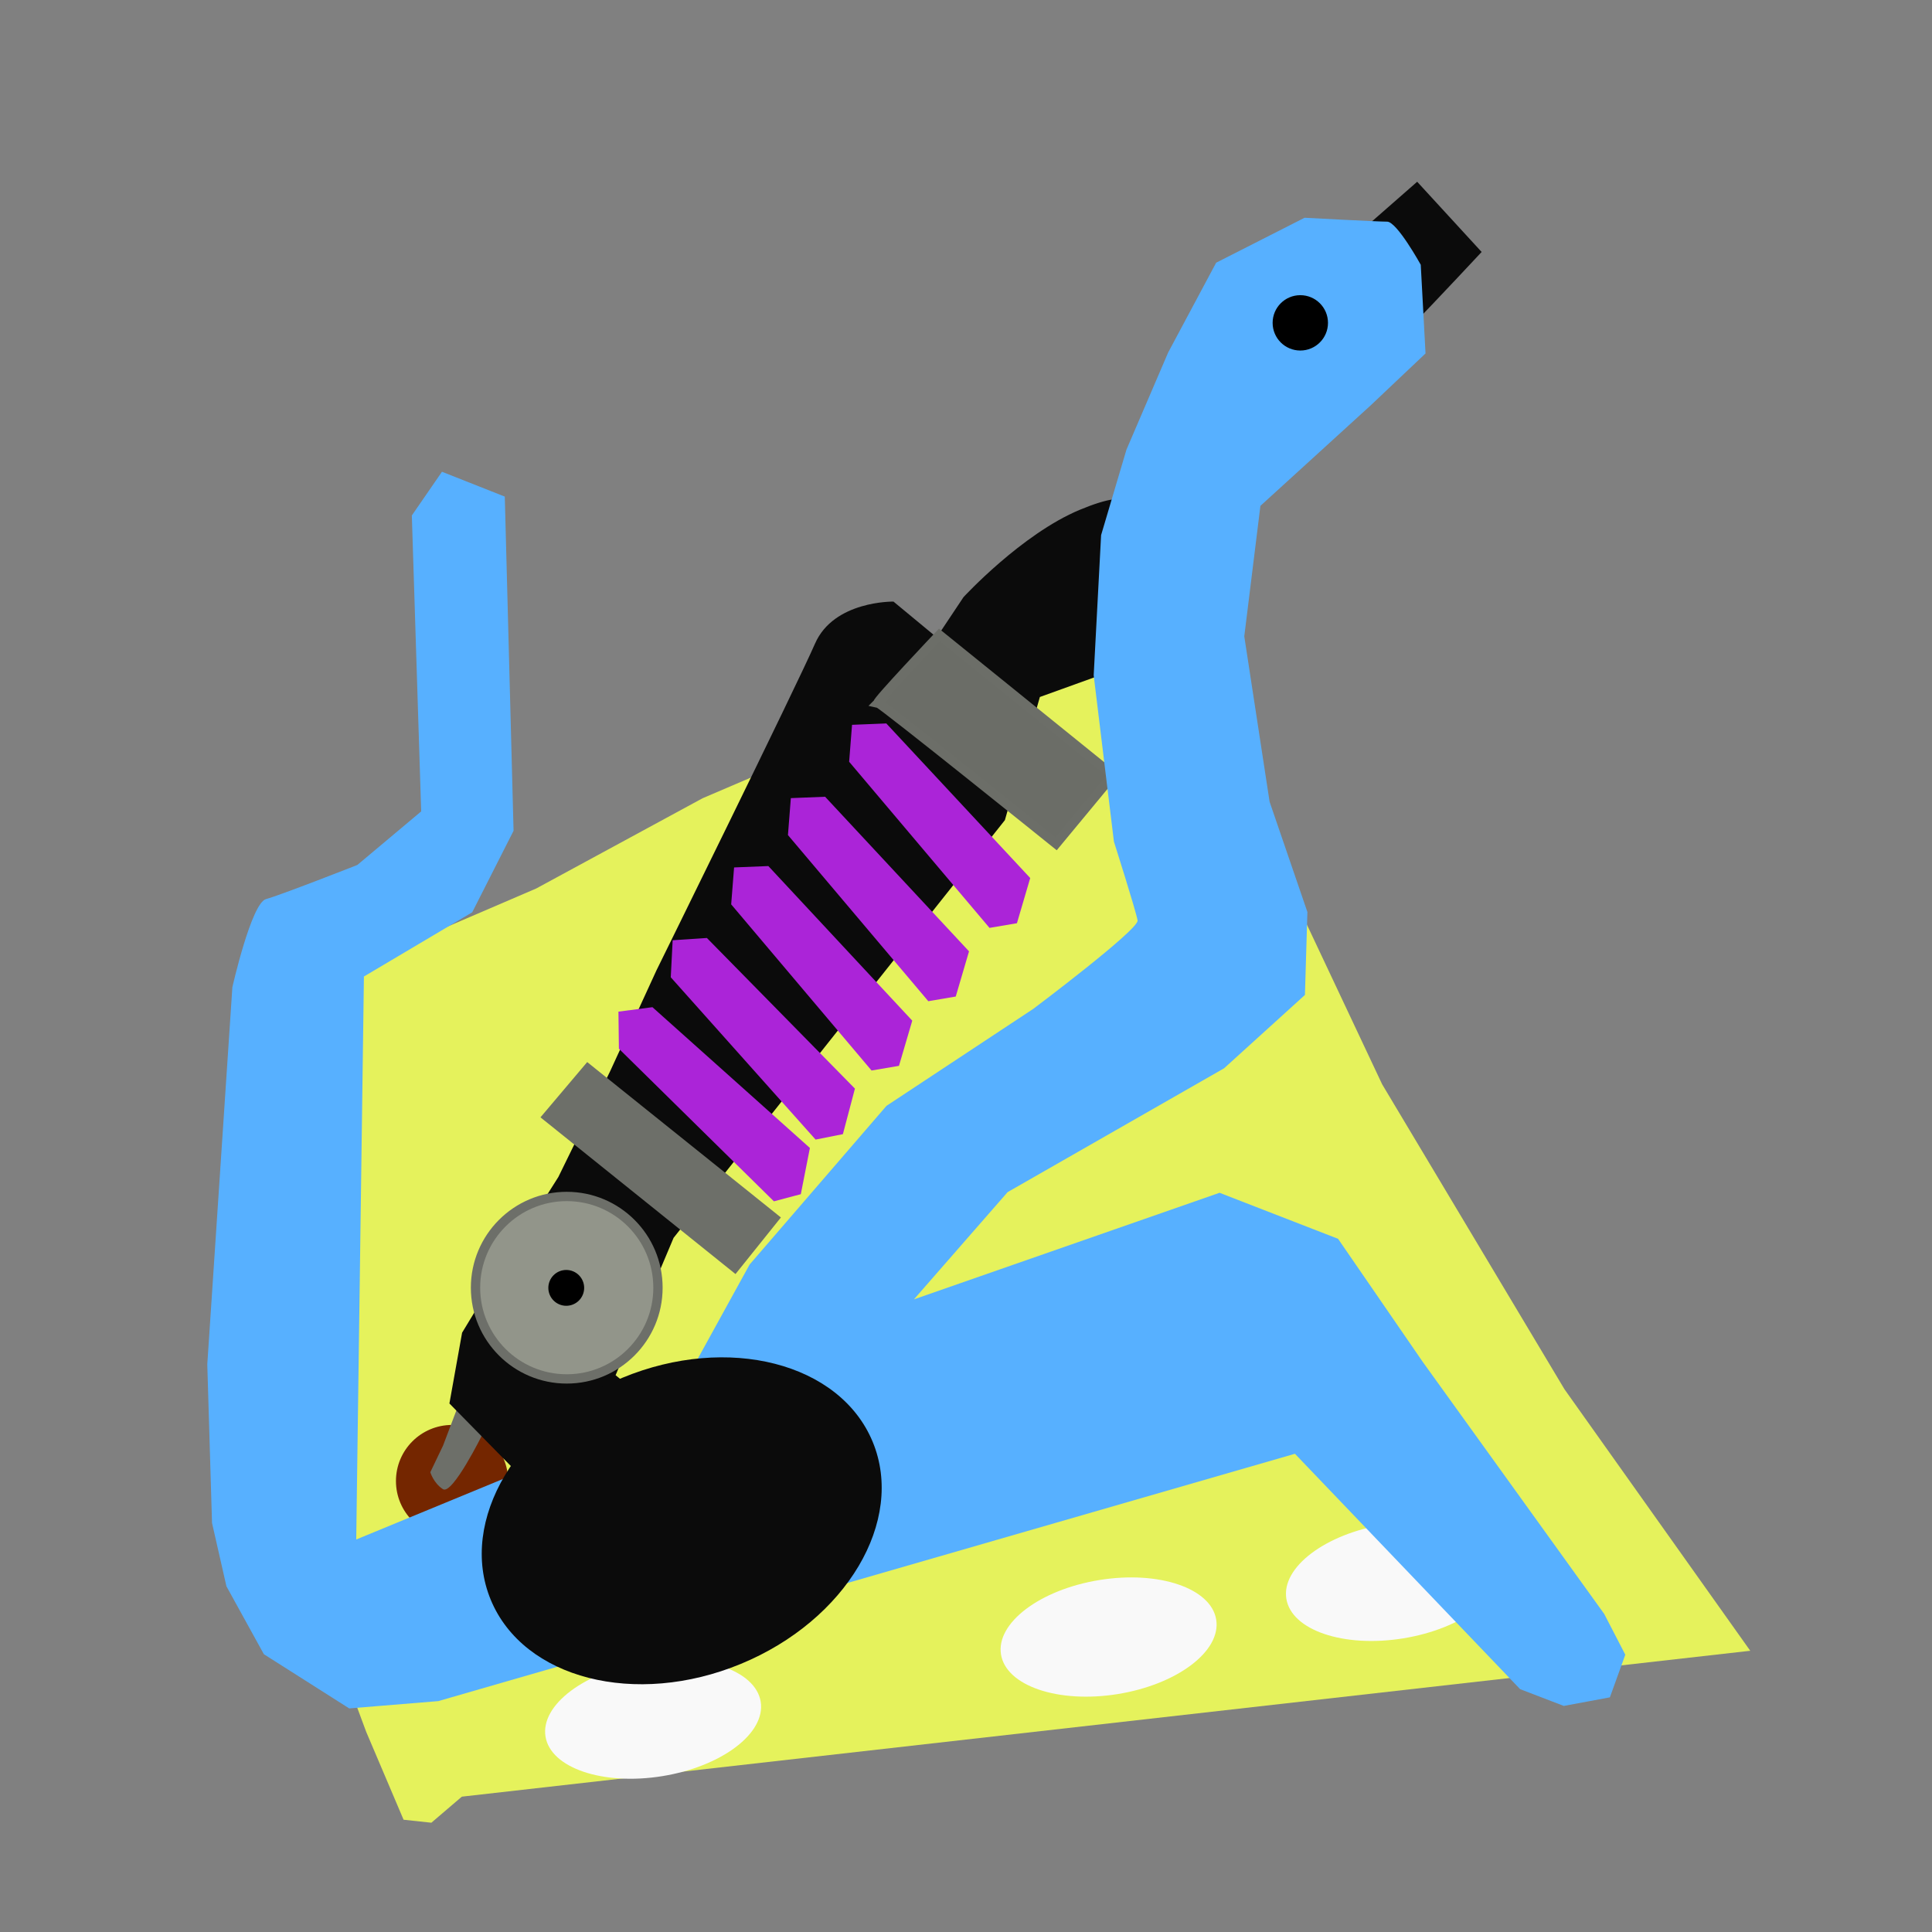<?xml version="1.0" encoding="UTF-8" standalone="no"?>
<!-- Created with Inkscape (http://www.inkscape.org/) -->

<svg
   width="55mm"
   height="55mm"
   viewBox="0 0 55 55"
   version="1.1"
   id="svg5"
   xml:space="preserve"
   sodipodi:docname="sodaslosher.svg"
   inkscape:version="1.2.2 (b0a8486541, 2022-12-01)"
   inkscape:export-filename="sodaslosher.png"
   inkscape:export-xdpi="118.22546"
   inkscape:export-ydpi="118.22546"
   xmlns:inkscape="http://www.inkscape.org/namespaces/inkscape"
   xmlns:sodipodi="http://sodipodi.sourceforge.net/DTD/sodipodi-0.dtd"
   xmlns:xlink="http://www.w3.org/1999/xlink"
   xmlns="http://www.w3.org/2000/svg"
   xmlns:svg="http://www.w3.org/2000/svg"><rect x="0" y="0" width="55" height="55" fill="#808080" stroke="none"/><sodipodi:namedview
     id="namedview7"
     pagecolor="#ffffff"
     bordercolor="#666666"
     borderopacity="1.0"
     inkscape:showpageshadow="2"
     inkscape:pageopacity="0.0"
     inkscape:pagecheckerboard="0"
     inkscape:deskcolor="#d1d1d1"
     inkscape:document-units="mm"
     showgrid="false"
     inkscape:zoom="3.1083974"
     inkscape:cx="14.155204"
     inkscape:cy="128.04026"
     inkscape:window-width="1906"
     inkscape:window-height="1026"
     inkscape:window-x="5"
     inkscape:window-y="25"
     inkscape:window-maximized="1"
     inkscape:current-layer="layer1" /><defs
     id="defs2"><linearGradient
       id="linearGradient40870"
       inkscape:swatch="solid"><stop
         style="stop-color:#92958a;stop-opacity:1;"
         offset="0"
         id="stop40868" /></linearGradient><linearGradient
       id="linearGradient40864"
       inkscape:swatch="solid"><stop
         style="stop-color:#92958a;stop-opacity:1;"
         offset="0"
         id="stop40862" /></linearGradient><linearGradient
       id="linearGradient40858"
       inkscape:swatch="solid"><stop
         style="stop-color:#92958a;stop-opacity:1;"
         offset="0"
         id="stop40856" /></linearGradient><linearGradient
       id="linearGradient40852"
       inkscape:swatch="solid"><stop
         style="stop-color:#92958a;stop-opacity:1;"
         offset="0"
         id="stop40850" /></linearGradient><linearGradient
       id="linearGradient40842"
       inkscape:swatch="solid"><stop
         style="stop-color:#ab24d8;stop-opacity:1;"
         offset="0"
         id="stop40840" /></linearGradient><linearGradient
       id="linearGradient40832"
       inkscape:swatch="solid"><stop
         style="stop-color:#d3f04b;stop-opacity:1;"
         offset="0"
         id="stop40830" /></linearGradient><linearGradient
       id="linearGradient40780"
       inkscape:swatch="solid"><stop
         style="stop-color:#92958a;stop-opacity:1;"
         offset="0"
         id="stop40778" /></linearGradient><linearGradient
       id="linearGradient40774"
       inkscape:swatch="solid"><stop
         style="stop-color:#919489;stop-opacity:1;"
         offset="0"
         id="stop40772" /></linearGradient><linearGradient
       id="linearGradient40768"
       inkscape:swatch="solid"><stop
         style="stop-color:#91948a;stop-opacity:1;"
         offset="0"
         id="stop40766" /></linearGradient><linearGradient
       id="linearGradient40756"
       inkscape:swatch="solid"><stop
         style="stop-color:#64ffe0;stop-opacity:1;"
         offset="0"
         id="stop40754" /></linearGradient><clipPath
       clipPathUnits="userSpaceOnUse"
       id="clipPath45897"><use
         x="0"
         y="0"
         xlink:href="#g45893"
         id="use45899" /></clipPath><linearGradient
       inkscape:collect="always"
       xlink:href="#linearGradient40842"
       id="linearGradient40834"
       x1="43.322"
       y1="168.569"
       x2="48.478"
       y2="168.569"
       gradientUnits="userSpaceOnUse" /><linearGradient
       inkscape:collect="always"
       xlink:href="#linearGradient40842"
       id="linearGradient40836"
       x1="41.581"
       y1="170.656"
       x2="46.736"
       y2="170.656"
       gradientUnits="userSpaceOnUse" /><linearGradient
       inkscape:collect="always"
       xlink:href="#linearGradient40842"
       id="linearGradient40838"
       x1="39.965"
       y1="172.63"
       x2="45.121"
       y2="172.63"
       gradientUnits="userSpaceOnUse" /><linearGradient
       inkscape:collect="always"
       xlink:href="#linearGradient40842"
       id="linearGradient40844"
       x1="43.461"
       y1="168.565"
       x2="48.328"
       y2="168.565"
       gradientUnits="userSpaceOnUse" /><linearGradient
       inkscape:collect="always"
       xlink:href="#linearGradient40842"
       id="linearGradient40846"
       x1="41.719"
       y1="170.652"
       x2="46.586"
       y2="170.652"
       gradientUnits="userSpaceOnUse" /><linearGradient
       inkscape:collect="always"
       xlink:href="#linearGradient40842"
       id="linearGradient40848"
       x1="40.103"
       y1="172.625"
       x2="44.97"
       y2="172.625"
       gradientUnits="userSpaceOnUse" /><linearGradient
       inkscape:collect="always"
       xlink:href="#linearGradient40842"
       id="linearGradient40854"
       x1="38.245"
       y1="174.636"
       x2="43.489"
       y2="174.636"
       gradientUnits="userSpaceOnUse" /><linearGradient
       inkscape:collect="always"
       xlink:href="#linearGradient40842"
       id="linearGradient40860"
       x1="38.245"
       y1="174.636"
       x2="43.489"
       y2="174.636"
       gradientUnits="userSpaceOnUse" /><linearGradient
       inkscape:collect="always"
       xlink:href="#linearGradient40842"
       id="linearGradient40866"
       x1="36.755"
       y1="176.5"
       x2="42.205"
       y2="176.5"
       gradientUnits="userSpaceOnUse" /><linearGradient
       inkscape:collect="always"
       xlink:href="#linearGradient40842"
       id="linearGradient40872"
       x1="36.755"
       y1="176.5"
       x2="42.205"
       y2="176.5"
       gradientUnits="userSpaceOnUse" /></defs><g
     inkscape:label="Layer 1"
     inkscape:groupmode="layer"
     id="layer1"><path
       style="fill:#e5f25c;fill-opacity:1;stroke:none;stroke-width:0.265px;stroke-linecap:butt;stroke-linejoin:miter;stroke-opacity:1"
       d="m 12.28,51.889 0.868,-0.742 36.678,-4.153 -5.288,-7.444 -5.191,-8.682 -3.567,-7.57 -1.583,-7.842 -4.994,3.331 -9.201,3.937 -4.738,2.57 -3.787,1.627 -2.329,0.918 0.525,5.353 -0.279,13.334 1.031,2.776 1.064,2.502 z"
       id="path1994" /><g
       id="g61958"
       transform="translate(-19.15,-145.064)"><circle
         style="fill:#742600;fill-opacity:1;fill-rule:evenodd;stroke:none;stroke-width:0.265;stroke-opacity:1"
         id="path58870"
         cx="32.019"
         cy="187.226"
         r="1.597" /><path
         style="fill:#6d6f69;fill-opacity:1;stroke:none;stroke-width:0.265px;stroke-linecap:butt;stroke-linejoin:miter;stroke-opacity:1"
         d="m 32.291,184.823 -0.528,1.393 -0.363,0.759 c 0,0 0.09,0.308 0.36,0.483 0.269,0.175 1.129,-1.569 1.129,-1.569 l 0.575,-0.965 z"
         id="path59907" /><path
         style="fill:#0b0b0b;fill-opacity:1;stroke:none;stroke-width:0.265px;stroke-linecap:butt;stroke-linejoin:miter;stroke-opacity:1"
         d="m 59.494,150.238 -2.821,2.471 -3.362,4.145 -2.041,2.721 c 0,0 0.283,-0.689 -1.376,0 -1.659,0.689 -3.315,2.488 -3.315,2.488 l -0.763,1.145 -1.23,-1.018 c 0,0 -1.698,-0.031 -2.234,1.197 -0.536,1.228 -4.512,9.297 -4.512,9.297 l -1.314,2.862 -1.481,3.025 -1.284,2.028 -1.456,2.404 -0.361,2.015 1.823,1.856 0.681,1.377 3.876,-1.849 -0.993,-1.649 -0.656,-0.54 1.651,-3.911 4.3,-5.427 5.131,-6.463 0.996,-3.506 1.872,-0.675 c 0,0 5.726,-7.351 6.058,-7.351 0.332,0 4.646,-4.643 4.646,-4.643 z"
         id="path16171" /><path
         style="fill:#6b6d67;fill-opacity:1;stroke:#6c6e68;stroke-width:0.265px;stroke-linecap:butt;stroke-linejoin:miter;stroke-opacity:1"
         d="m 44.145,165.075 c 0.116,0.022 5.069,4.009 5.069,4.009 l 1.617,-1.953 -4.938,-3.991 c 0,0 -1.842,1.944 -1.748,1.935 z"
         id="path22637" /><path
         style="fill:#6d6f69;fill-opacity:1;stroke:#6d6f69;stroke-width:0.265px;stroke-linecap:butt;stroke-linejoin:miter;stroke-opacity:1"
         d="m 34.725,176.854 5.343,4.293 1.126,-1.404 -5.31,-4.26 z"
         id="path27817" /><path
         style="fill:url(#linearGradient40872);fill-opacity:1.0;stroke:url(#linearGradient40866);stroke-width:0.268px;stroke-linecap:butt;stroke-linejoin:miter;stroke-opacity:1"
         d="m 36.902,174.862 4.319,4.252 0.611,-0.162 0.228,-1.159 -4.38,-3.916 -0.789,0.104 z"
         id="path30132" /><path
         style="fill:url(#linearGradient40854);fill-opacity:1;stroke:url(#linearGradient40860);stroke-width:0.268px;stroke-linecap:butt;stroke-linejoin:miter;stroke-opacity:1"
         d="m 38.382,172.837 4.035,4.522 0.62,-0.123 0.302,-1.142 -4.118,-4.19 -0.794,0.053 z"
         id="path30132-3" /><path
         style="fill:url(#linearGradient40838);fill-opacity:1.0;stroke:url(#linearGradient40848);stroke-width:0.268px;stroke-linecap:butt;stroke-linejoin:miter;stroke-opacity:1"
         d="m 40.103,170.765 3.911,4.629 0.623,-0.106 0.333,-1.133 -4.003,-4.3 -0.795,0.032 z"
         id="path30132-6" /><path
         style="fill:url(#linearGradient40836);fill-opacity:1.0;stroke:url(#linearGradient40846);stroke-width:0.268px;stroke-linecap:butt;stroke-linejoin:miter;stroke-opacity:1"
         d="m 41.719,168.792 3.911,4.629 0.623,-0.106 0.333,-1.133 -4.003,-4.3 -0.795,0.032 z"
         id="path30132-6-7" /><path
         style="fill:url(#linearGradient40834);fill-opacity:1.0;stroke:url(#linearGradient40844);stroke-width:0.268px;stroke-linecap:butt;stroke-linejoin:miter;stroke-opacity:1"
         d="m 43.461,166.705 3.911,4.629 0.623,-0.106 0.333,-1.133 -4.003,-4.3 -0.795,0.032 z"
         id="path30132-6-5" /><g
         id="g45905"
         transform="translate(-49.646,-0.535)"><circle
           style="fill:#92958a;fill-opacity:1;fill-rule:evenodd;stroke:#6d6f69;stroke-width:0.265;stroke-opacity:1"
           id="path41524"
           cx="84.93"
           cy="182.257"
           r="2.597" /><g
           id="g45895"
           clip-path="url(#clipPath45897)"
           style="fill:#000000;fill-opacity:1;fill-rule:evenodd;stroke:none;stroke-opacity:1"
           transform="translate(5.672,1.379)"><g
             inkscape:label="Clip"
             id="g45893"
             style="fill:#000000;fill-opacity:1;fill-rule:evenodd;stroke:none;stroke-opacity:1"><path
               id="path42252"
               style="fill:#000000;fill-opacity:1;stroke:none;stroke-width:0.265"
               d="m 79.754,180.883 a 0.51,0.51 0 0 1 -0.51,0.51 0.51,0.51 0 0 1 -0.51,-0.51 0.51,0.51 0 0 1 0.51,-0.51 0.51,0.51 0 0 1 0.51,0.51 z" /></g></g></g></g><ellipse
       style="fill:#f9f9f9;fill-opacity:1;stroke-width:3.267;paint-order:stroke fill markers"
       id="path974-6"
       cx="31.98"
       cy="50.78"
       rx="3.103"
       ry="1.644"
       transform="rotate(-9.194)" /><path
       style="display:inline;fill:#57b0ff;fill-opacity:1;stroke:none;stroke-width:0.265px;stroke-linecap:butt;stroke-linejoin:miter;stroke-opacity:1"
       d="m 6.036,43.356 0.41,1.802 1.066,1.934 2.43,1.543 2.535,-0.208 24.387,-7.041 6.411,6.701 1.243,0.477 1.312,-0.244 0.439,-1.214 -0.601,-1.162 -5.168,-7.178 -2.408,-3.5 -3.374,-1.31 -8.7,3.034 2.667,-3.053 6.162,-3.525 2.302,-2.088 0.07,-2.361 -1.076,-3.138 -0.721,-4.71 0.459,-3.714 3.137,-2.859 1.564,-1.48 -0.136,-2.525 c 0,0 -0.678,-1.227 -0.957,-1.227 -0.279,0 -2.35,-0.111 -2.35,-0.111 l -2.518,1.28 -1.366,2.556 -1.187,2.765 -0.722,2.434 -0.211,3.991 0.576,4.735 c 0,0 0.631,1.983 0.673,2.242 0.042,0.258 -2.969,2.518 -2.969,2.518 l -4.179,2.761 -3.896,4.517 -2.285,4.152 -8.914,3.676 0.219,-16.027 3.083,-1.828 1.177,-2.321 -0.25,-9.513 -1.788,-0.707 -0.858,1.244 0.266,8.425 -1.818,1.525 c 0,0 -2.182,0.858 -2.599,0.971 -0.417,0.113 -0.958,2.51 -0.958,2.51 l -0.714,10.735 z"
       id="path3639" /><circle
       style="fill:#000000;fill-opacity:1;stroke:none;stroke-width:0.265"
       id="path9342"
       cx="37.017"
       cy="9.191"
       r="0.788" /><ellipse
       style="fill:#f9f9f9;fill-opacity:1;stroke-width:3.267;paint-order:stroke fill markers"
       id="path974-3"
       cx="10.534"
       cy="51.282"
       rx="3.103"
       ry="1.644"
       transform="rotate(-9.194)" /><ellipse
       style="fill:#0b0b0b;fill-opacity:1;stroke-width:2.1;paint-order:stroke fill markers"
       id="path390"
       ry="4.408"
       rx="5.883"
       cy="47.424"
       cx="1.395"
       transform="rotate(-22.46)" /><ellipse
       style="fill:#f9f9f9;fill-opacity:1;stroke-width:3.267;paint-order:stroke fill markers"
       id="path974"
       cx="23.708"
       cy="51.047"
       rx="3.103"
       ry="1.644"
       transform="rotate(-9.194)" /></g></svg>
